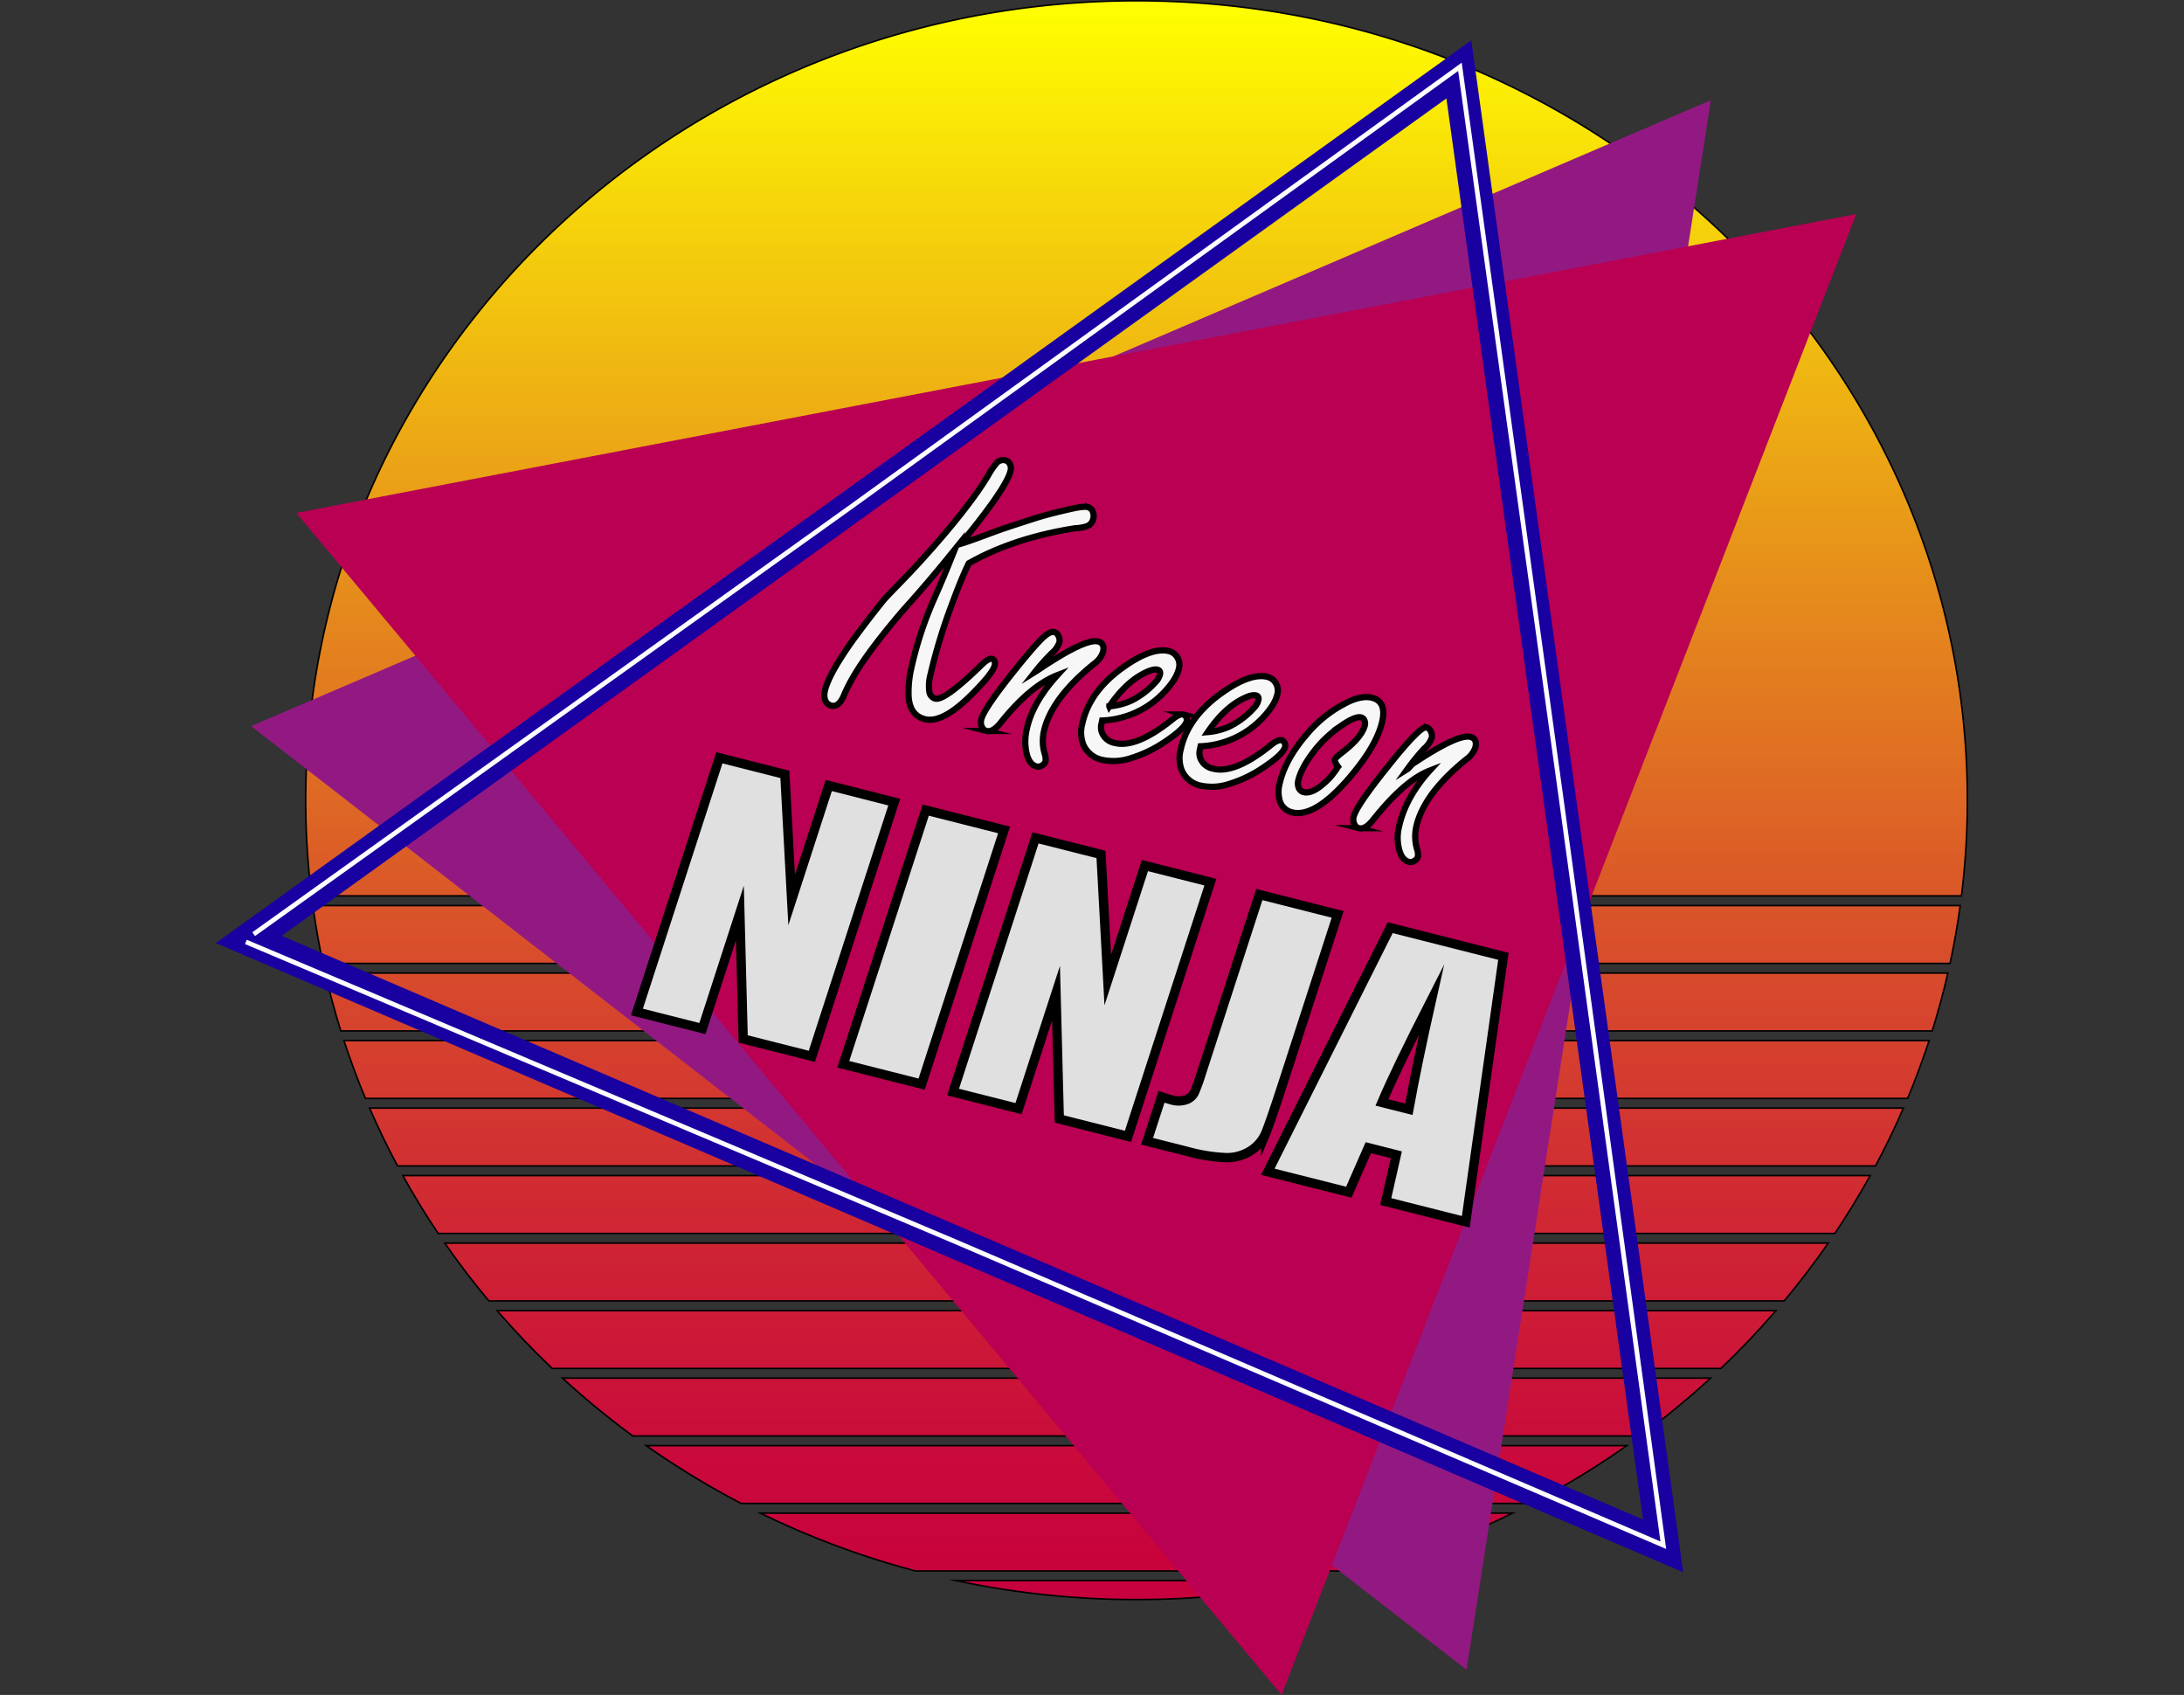 <svg xmlns="http://www.w3.org/2000/svg" xmlns:xlink="http://www.w3.org/1999/xlink" width="674" height="523" viewBox="0 0 674 523">
  <rect x="0" y="0" width="674" height="523" fill="#333333" stroke="none"/>
  <defs>
    <clipPath id="clip-path">
      <rect id="Rectangle_451" data-name="Rectangle 451" width="674" height="523" transform="translate(278 1373)" fill="#bce0fd"/>
    </clipPath>
    <linearGradient id="linear-gradient" x1="0.5" y1="8.53" x2="0.5" y2="-19.117" gradientUnits="objectBoundingBox">
      <stop offset="0" stop-color="#c7003d"/>
      <stop offset="0.09" stop-color="#c90a3b"/>
      <stop offset="0.23" stop-color="#cf2534"/>
      <stop offset="0.42" stop-color="#d9512a"/>
      <stop offset="0.64" stop-color="#e68e1b"/>
      <stop offset="0.89" stop-color="#f7db09"/>
      <stop offset="1" stop-color="#ff0"/>
    </linearGradient>
    <linearGradient id="linear-gradient-2" x1="0.5" y1="1.095" x2="0.498" y2="-83.129" xlink:href="#linear-gradient"/>
    <linearGradient id="linear-gradient-3" x1="0.5" y1="6.195" x2="0.499" y2="-21.451" xlink:href="#linear-gradient"/>
    <linearGradient id="linear-gradient-4" x1="0.5" y1="1.525" x2="0.499" y2="-26.113" xlink:href="#linear-gradient"/>
    <linearGradient id="linear-gradient-5" x1="0.5" y1="7.361" x2="0.5" y2="-20.278" xlink:href="#linear-gradient"/>
    <linearGradient id="linear-gradient-6" x1="0.5" y1="2.693" x2="0.499" y2="-24.948" xlink:href="#linear-gradient"/>
    <linearGradient id="linear-gradient-7" x1="0.5" y1="5.027" x2="0.499" y2="-22.617" xlink:href="#linear-gradient"/>
    <linearGradient id="linear-gradient-8" x1="0.5" y1="3.86" x2="0.499" y2="-23.783" xlink:href="#linear-gradient"/>
    <linearGradient id="linear-gradient-9" x1="0.5" y1="9.695" x2="0.5" y2="-17.945" xlink:href="#linear-gradient"/>
    <linearGradient id="linear-gradient-10" x1="0.5" y1="1.788" x2="0.5" y2="0.002" xlink:href="#linear-gradient"/>
    <linearGradient id="linear-gradient-11" x1="0.5" y1="12.032" x2="0.5" y2="-15.616" xlink:href="#linear-gradient"/>
    <linearGradient id="linear-gradient-12" x1="0.5" y1="10.865" x2="0.5" y2="-16.783" xlink:href="#linear-gradient"/>
  </defs>
  <g id="Mask_Group_1" data-name="Mask Group 1" transform="translate(-278 -1373)" clip-path="url(#clip-path)">
    <g id="kaitlin_logo2" transform="translate(344.614 1373)">
      <g id="Layer_1" data-name="Layer 1">
        <path id="Path_605" data-name="Path 605" d="M80.613,434.928h456.1q4.68-8.733,8.623-17.854H71.971Q75.933,426.195,80.613,434.928Z" transform="translate(-24.537 -75.157)" stroke="#000" stroke-miterlimit="10" stroke-width="0.479" fill="url(#linear-gradient)"/>
        <path id="Path_606" data-name="Path 606" d="M308.662,568.734a266.943,266.943,0,0,0,55.732-5.859H252.935a266.9,266.9,0,0,0,55.727,5.859Z" transform="translate(-24.537 -75.157)" stroke="#000" stroke-miterlimit="10" stroke-width="0.479" fill="url(#linear-gradient-2)"/>
        <path id="Path_607" data-name="Path 607" d="M108.791,476.59H508.538q7.186-8.623,13.6-17.854H95.181Q101.557,467.963,108.791,476.59Z" transform="translate(-24.537 -75.157)" stroke="#000" stroke-miterlimit="10" stroke-width="0.479" fill="url(#linear-gradient-3)"/>
        <path id="Path_608" data-name="Path 608" d="M240.48,559.915H376.854a261.222,261.222,0,0,0,47.9-17.854H192.575a261.082,261.082,0,0,0,47.9,17.854Z" transform="translate(-24.537 -75.157)" stroke="#000" stroke-miterlimit="10" stroke-width="0.479" fill="url(#linear-gradient-4)"/>
        <path id="Path_609" data-name="Path 609" d="M93.15,455.762H524.178q5.825-8.69,10.913-17.859H82.237Q87.31,447.072,93.15,455.762Z" transform="translate(-24.537 -75.157)" stroke="#000" stroke-miterlimit="10" stroke-width="0.479" fill="url(#linear-gradient-5)"/>
        <path id="Path_610" data-name="Path 610" d="M186.673,539.081H430.66a258.134,258.134,0,0,0,29.318-17.854H157.356a258.139,258.139,0,0,0,29.317,17.854Z" transform="translate(-24.537 -75.157)" stroke="#000" stroke-miterlimit="10" stroke-width="0.479" fill="url(#linear-gradient-6)"/>
        <path id="Path_611" data-name="Path 611" d="M128.336,497.419H488.988q8.953-8.513,17.016-17.854H111.325Q119.373,488.892,128.336,497.419Z" transform="translate(-24.537 -75.157)" stroke="#000" stroke-miterlimit="10" stroke-width="0.479" fill="url(#linear-gradient-7)"/>
        <path id="Path_612" data-name="Path 612" d="M153.222,518.253h310.9A255.192,255.192,0,0,0,485.826,500.4H131.516a255.2,255.2,0,0,0,21.705,17.854Z" transform="translate(-24.537 -75.157)" stroke="#000" stroke-miterlimit="10" stroke-width="0.479" fill="url(#linear-gradient-8)"/>
        <path id="Path_613" data-name="Path 613" d="M70.7,414.1H546.626q3.665-8.766,6.644-17.859H64.058Q67.032,405.333,70.7,414.1Z" transform="translate(-24.537 -75.157)" stroke="#000" stroke-miterlimit="10" stroke-width="0.479" fill="url(#linear-gradient-9)"/>
        <path id="Path_614" data-name="Path 614" d="M565.07,322.065c0-136.23-114.8-246.669-256.408-246.669s-256.4,110.439-256.4,246.669A240.537,240.537,0,0,0,54.079,351.6H563.244A239.575,239.575,0,0,0,565.07,322.065Z" transform="translate(-24.537 -75.157)" stroke="#000" stroke-miterlimit="10" stroke-width="0.479" fill="url(#linear-gradient-10)"/>
        <path id="Path_615" data-name="Path 615" d="M54.467,354.583q1.246,9.03,3.143,17.854H559.719q1.916-8.814,3.138-17.854Z" transform="translate(-24.537 -75.157)" stroke="#000" stroke-miterlimit="10" stroke-width="0.479" fill="url(#linear-gradient-11)"/>
        <path id="Path_616" data-name="Path 616" d="M63.1,393.266h491.12q2.75-8.8,4.833-17.854H58.271Q60.359,384.466,63.1,393.266Z" transform="translate(-24.537 -75.157)" stroke="#000" stroke-miterlimit="10" stroke-width="0.479" fill="url(#linear-gradient-12)"/>
      </g>
      <g id="Layer_7" data-name="Layer 7">
        <path id="Path_617" data-name="Path 617" d="M461.366,30.917l-37.7,242.156L385.97,515.23,198.424,369.649,10.879,224.063l225.241-96.57Z" fill="#931982"/>
      </g>
      <g id="Layer_8" data-name="Layer 8">
        <path id="Path_618" data-name="Path 618" d="M506.238,66.065,417.563,294.53,328.887,523,176.863,340.633,24.843,158.266l240.7-46.1Z" fill="#b90052"/>
      </g>
      <g id="Layer_5" data-name="Layer 5">
        <path id="Path_619" data-name="Path 619" d="M233.9,322.674,208.46,401.108l-21.188-5.361-1.016-38.86L174.7,392.542l-20.216-5.116,25.437-78.434,20.211,5.116,2.1,38.745,11.454-35.315Z" transform="translate(-24.537 -75.157)" fill="#e0e0e0" stroke="#000" stroke-miterlimit="10" stroke-width="2.874"/>
        <path id="Path_620" data-name="Path 620" d="M267.785,331.249l-25.437,78.434-24.173-6.117,25.432-78.434Z" transform="translate(-24.537 -75.157)" fill="#e0e0e0" stroke="#000" stroke-miterlimit="10" stroke-width="2.874"/>
        <path id="Path_621" data-name="Path 621" d="M331.455,347.364,306.022,425.8l-21.193-5.365L283.819,381.6l-11.564,35.646-20.211-5.116L277.481,333.7l20.211,5.111,2.1,38.75,11.454-35.315Z" transform="translate(-24.537 -75.157)" fill="#e0e0e0" stroke="#000" stroke-miterlimit="10" stroke-width="2.874"/>
        <path id="Path_622" data-name="Path 622" d="M370.731,357.309l-17,52.417q-3.832,11.78-5.2,15.071a11.976,11.976,0,0,1-4.594,5.413,13.562,13.562,0,0,1-7.54,2.156,53.376,53.376,0,0,1-12.359-2l-12.11-3.056,4.446-13.71q2.132.7,3.114.958a7.363,7.363,0,0,0,4.422-.038,4.417,4.417,0,0,0,2.573-2.18,53.6,53.6,0,0,0,2.175-5.95l17.9-55.2Z" transform="translate(-24.537 -75.157)" fill="#e0e0e0" stroke="#000" stroke-miterlimit="10" stroke-width="2.874"/>
        <path id="Path_623" data-name="Path 623" d="M421.884,370.252l-11.612,81.916-24.7-6.251,3.272-14.429-8.647-2.189-6.026,13.734-24.992-6.309,37.768-75.315Zm-29.169,47.191q2.486-13.787,7-33.873Q388.7,405.16,384.389,415.34Z" transform="translate(-24.537 -75.157)" fill="#e0e0e0" stroke="#000" stroke-miterlimit="10" stroke-width="2.874"/>
      </g>
      <g id="Layer_3" data-name="Layer 3">
        <path id="Path_624" data-name="Path 624" d="M254.372,242.971q2.62-.776,10.716-3.808,2.362-.91,12.747-4.235,4.225-1.308,10.649-2.745c2.606-.589,4.34-.776,5.207-.546a2.3,2.3,0,0,1,1.313,1.04,3.488,3.488,0,0,1,.316,2.5,3.152,3.152,0,0,1-1.945,2.352,13.413,13.413,0,0,1-3.679.628q-18.984,2.989-32.8,10.812c-1.988,4.057-3.722,8.623-5.2,12.608a172.284,172.284,0,0,0-6.644,21.835,13.137,13.137,0,0,0-.335,5.087,2.564,2.564,0,0,0,1.825,2.228q2.874.747,14.328-10.429c1.437-1.4,2.5-2.017,3.147-1.849q1.236.326.872,2.007-.527,2.4-6.874,8.752-9.169,9.3-14.735,7.842-4.652-1.217-4.958-7.138a33.3,33.3,0,0,1,.915-8.91,113.792,113.792,0,0,1,7.238-21.682c3.315-7.521,5.346-12.757,6.089-14.592-2.917,3.6-8.216,10.2-15.895,18.683-9.356,10.946-15.5,19.44-18.424,26.592q-1.562,3.473-3.832,2.874a2.732,2.732,0,0,1-1.983-2.17,5.485,5.485,0,0,1,.067-2.4q1.02-4.685,7.756-14.371,3.832-5.418,10.084-13.246c1.562-1.916,4.929-5.107,10.1-10.659,11.368-12.321,18.841-22.07,22.4-28.125a25.459,25.459,0,0,1,2.687-3.938,2.807,2.807,0,0,1,2.678-.762,2.108,2.108,0,0,1,1.236.9,2.874,2.874,0,0,1,.364,2.252Q268.652,225.629,254.372,242.971Z" transform="translate(-24.537 -75.157)" fill="#f7f7f7" stroke="#000" stroke-miterlimit="10" stroke-width="1.916"/>
        <path id="Path_625" data-name="Path 625" d="M277.332,282.5q.862-.536,1.667-1.092,13.969-9.313,17.806-8.311,2.113.551,1.547,3.133a7.319,7.319,0,0,1-2.822,3.775q-13.25,10.716-15.473,20.929a13.7,13.7,0,0,0,.244,6.735,5.361,5.361,0,0,1,.287,2.362,1.916,1.916,0,0,1-.958,1.212,2.1,2.1,0,0,1-1.859.407q-2.213-.584-3.047-4.1a16.6,16.6,0,0,1,.1-7.535q1.768-8.11,9.428-16.532-8.484,3.305-17.725,14.941-2.314,2.764-4.153,2.285a2.041,2.041,0,0,1-1.356-1.116,3.286,3.286,0,0,1-.283-2.362q.7-3.248,10.352-15.277,5.212-6.505,8-9.351t4.235-2.4a1.978,1.978,0,0,1,1.193,1.073,2.956,2.956,0,0,1,.34,2.122,7.774,7.774,0,0,1-2.4,3.353A63.821,63.821,0,0,0,277.332,282.5Z" transform="translate(-24.537 -75.157)" fill="#f7f7f7" stroke="#000" stroke-miterlimit="10" stroke-width="1.916"/>
        <path id="Path_626" data-name="Path 626" d="M298.056,297.486l-.235,1.083a4.5,4.5,0,0,0,.1,2.443,5.2,5.2,0,0,0,3.947,3.377q6.754,1.768,18.137-7.464c1.332-1.049,2.362-1.48,3.08-1.289a1.476,1.476,0,0,1,.958.958,1.772,1.772,0,0,1,.129.982q-.517,2.347-6.922,6.582a38.578,38.578,0,0,1-10.2,4.9,16.882,16.882,0,0,1-9.145.537,8.144,8.144,0,0,1-5.7-4.79,10.313,10.313,0,0,1-.283-6.3q2.213-10.161,12.934-17.658,8.7-6.108,13.892-4.757a4.144,4.144,0,0,1,2.328,1.624,4.508,4.508,0,0,1,.685,3.674q-.7,3.186-4.35,7.123A27.889,27.889,0,0,1,298.056,297.486Zm2.213-4.378a20.67,20.67,0,0,0,6.654-1.691,25.082,25.082,0,0,0,7.6-5.748,5.342,5.342,0,0,0,1.375-2.4c.172-.8-.081-1.293-.766-1.471q-1.408-.364-4.513,1.3-5.547,2.951-10.347,10.022Z" transform="translate(-24.537 -75.157)" fill="#f7f7f7" stroke="#000" stroke-miterlimit="10" stroke-width="1.916"/>
        <path id="Path_627" data-name="Path 627" d="M328.432,305.433l-.235,1.083a4.483,4.483,0,0,0,.1,2.438,5.2,5.2,0,0,0,3.947,3.382q6.764,1.763,18.137-7.464,2.007-1.571,3.08-1.293a1.485,1.485,0,0,1,.958.958,1.787,1.787,0,0,1,.129.987q-.513,2.343-6.922,6.577a38.279,38.279,0,0,1-10.2,4.9,16.882,16.882,0,0,1-9.145.536,8.144,8.144,0,0,1-5.7-4.79,10.266,10.266,0,0,1-.283-6.3q2.213-10.161,12.934-17.653,8.7-6.117,13.892-4.762a4.143,4.143,0,0,1,2.328,1.624,4.489,4.489,0,0,1,.685,3.674q-.69,3.19-4.35,7.123A27.987,27.987,0,0,1,328.432,305.433Zm2.213-4.378a20.543,20.543,0,0,0,6.654-1.7,25.006,25.006,0,0,0,7.6-5.749,5.341,5.341,0,0,0,1.375-2.4c.172-.8-.081-1.293-.766-1.471-.958-.244-2.438.187-4.513,1.3Q335.445,293.984,330.645,301.055Z" transform="translate(-24.537 -75.157)" fill="#f7f7f7" stroke="#000" stroke-miterlimit="10" stroke-width="1.916"/>
        <path id="Path_628" data-name="Path 628" d="M381.395,290.477q4.426,1.159,3.119,7.186-1.758,7.966-11.061,18.505-10.141,11.4-16.9,9.629a5.234,5.234,0,0,1-3.885-4.446,9.581,9.581,0,0,1,.091-4.105q1.681-7.689,8.4-15.449a38.191,38.191,0,0,1,13.26-10.261Q378.53,289.725,381.395,290.477Zm-10.577,21.255c-.723-1.035-1.04-1.777-.958-2.218.072-.321.838-1.049,2.3-2.194q6.194-4.79,7-8.527a2.069,2.069,0,0,0-.062-1.03,1.538,1.538,0,0,0-1.14-1.236q-1.734-.45-5.892,2.4a36.733,36.733,0,0,0-8.757,8.2q-3.914,5.14-4.757,8.987a3.5,3.5,0,0,0,.091,1.916,2.256,2.256,0,0,0,1.547,1.547q2.6.675,6.515-2.874a18.507,18.507,0,0,0,2.917-3.176,11.656,11.656,0,0,0,1.188-1.787Z" transform="translate(-24.537 -75.157)" fill="#f7f7f7" stroke="#000" stroke-miterlimit="10" stroke-width="1.916"/>
        <path id="Path_629" data-name="Path 629" d="M392.245,312.5c.575-.359,1.131-1.279,1.667-1.648q13.969-9.313,17.811-8.311,2.1.556,1.543,3.138a7.359,7.359,0,0,1-2.822,3.77q-13.25,10.716-15.473,20.929a13.758,13.758,0,0,0,.244,6.735,5.269,5.269,0,0,1,.287,2.362,1.916,1.916,0,0,1-.958,1.212,2.1,2.1,0,0,1-1.859.407q-2.213-.58-3.047-4.1a14.272,14.272,0,0,1,.1-6.98c1.178-5.408,4.311-11.473,9.432-17.087-5.662,2.2-11.569,7.741-17.725,15.5q-2.314,2.764-4.153,2.285a2.026,2.026,0,0,1-1.341-1.126,3.286,3.286,0,0,1-.287-2.362q.714-3.248,10.357-15.277,5.193-6.525,7.981-9.351c1.849-1.849,3.262-3.2,4.235-2.946a1.993,1.993,0,0,1,1.193,1.073,2.956,2.956,0,0,1,.34,2.122,7.773,7.773,0,0,1-2.4,3.353A69.8,69.8,0,0,0,392.245,312.5Z" transform="translate(-24.537 -75.157)" fill="#f7f7f7" stroke="#000" stroke-miterlimit="10" stroke-width="1.916"/>
      </g>
      <g id="Layer_6" data-name="Layer 6">
        <path id="Path_630" data-name="Path 630" d="M383.6,21.413l31.511,227.795L446.626,477,228.393,383.44,10.165,289.883,196.887,155.646Z" fill="none" stroke="#1900a0" stroke-miterlimit="10" stroke-width="10.06"/>
      </g>
      <g id="Layer_9" data-name="Layer 9">
        <path id="Path_631" data-name="Path 631" d="M11.669,288.25,196,156.412l187.938-135.8,31.511,227.795,31.248,228.4L228.465,383.249,9.274,290.645" fill="none" stroke="#fdfdff" stroke-miterlimit="10" stroke-width="1.437"/>
      </g>
    </g>
  </g>
</svg>
